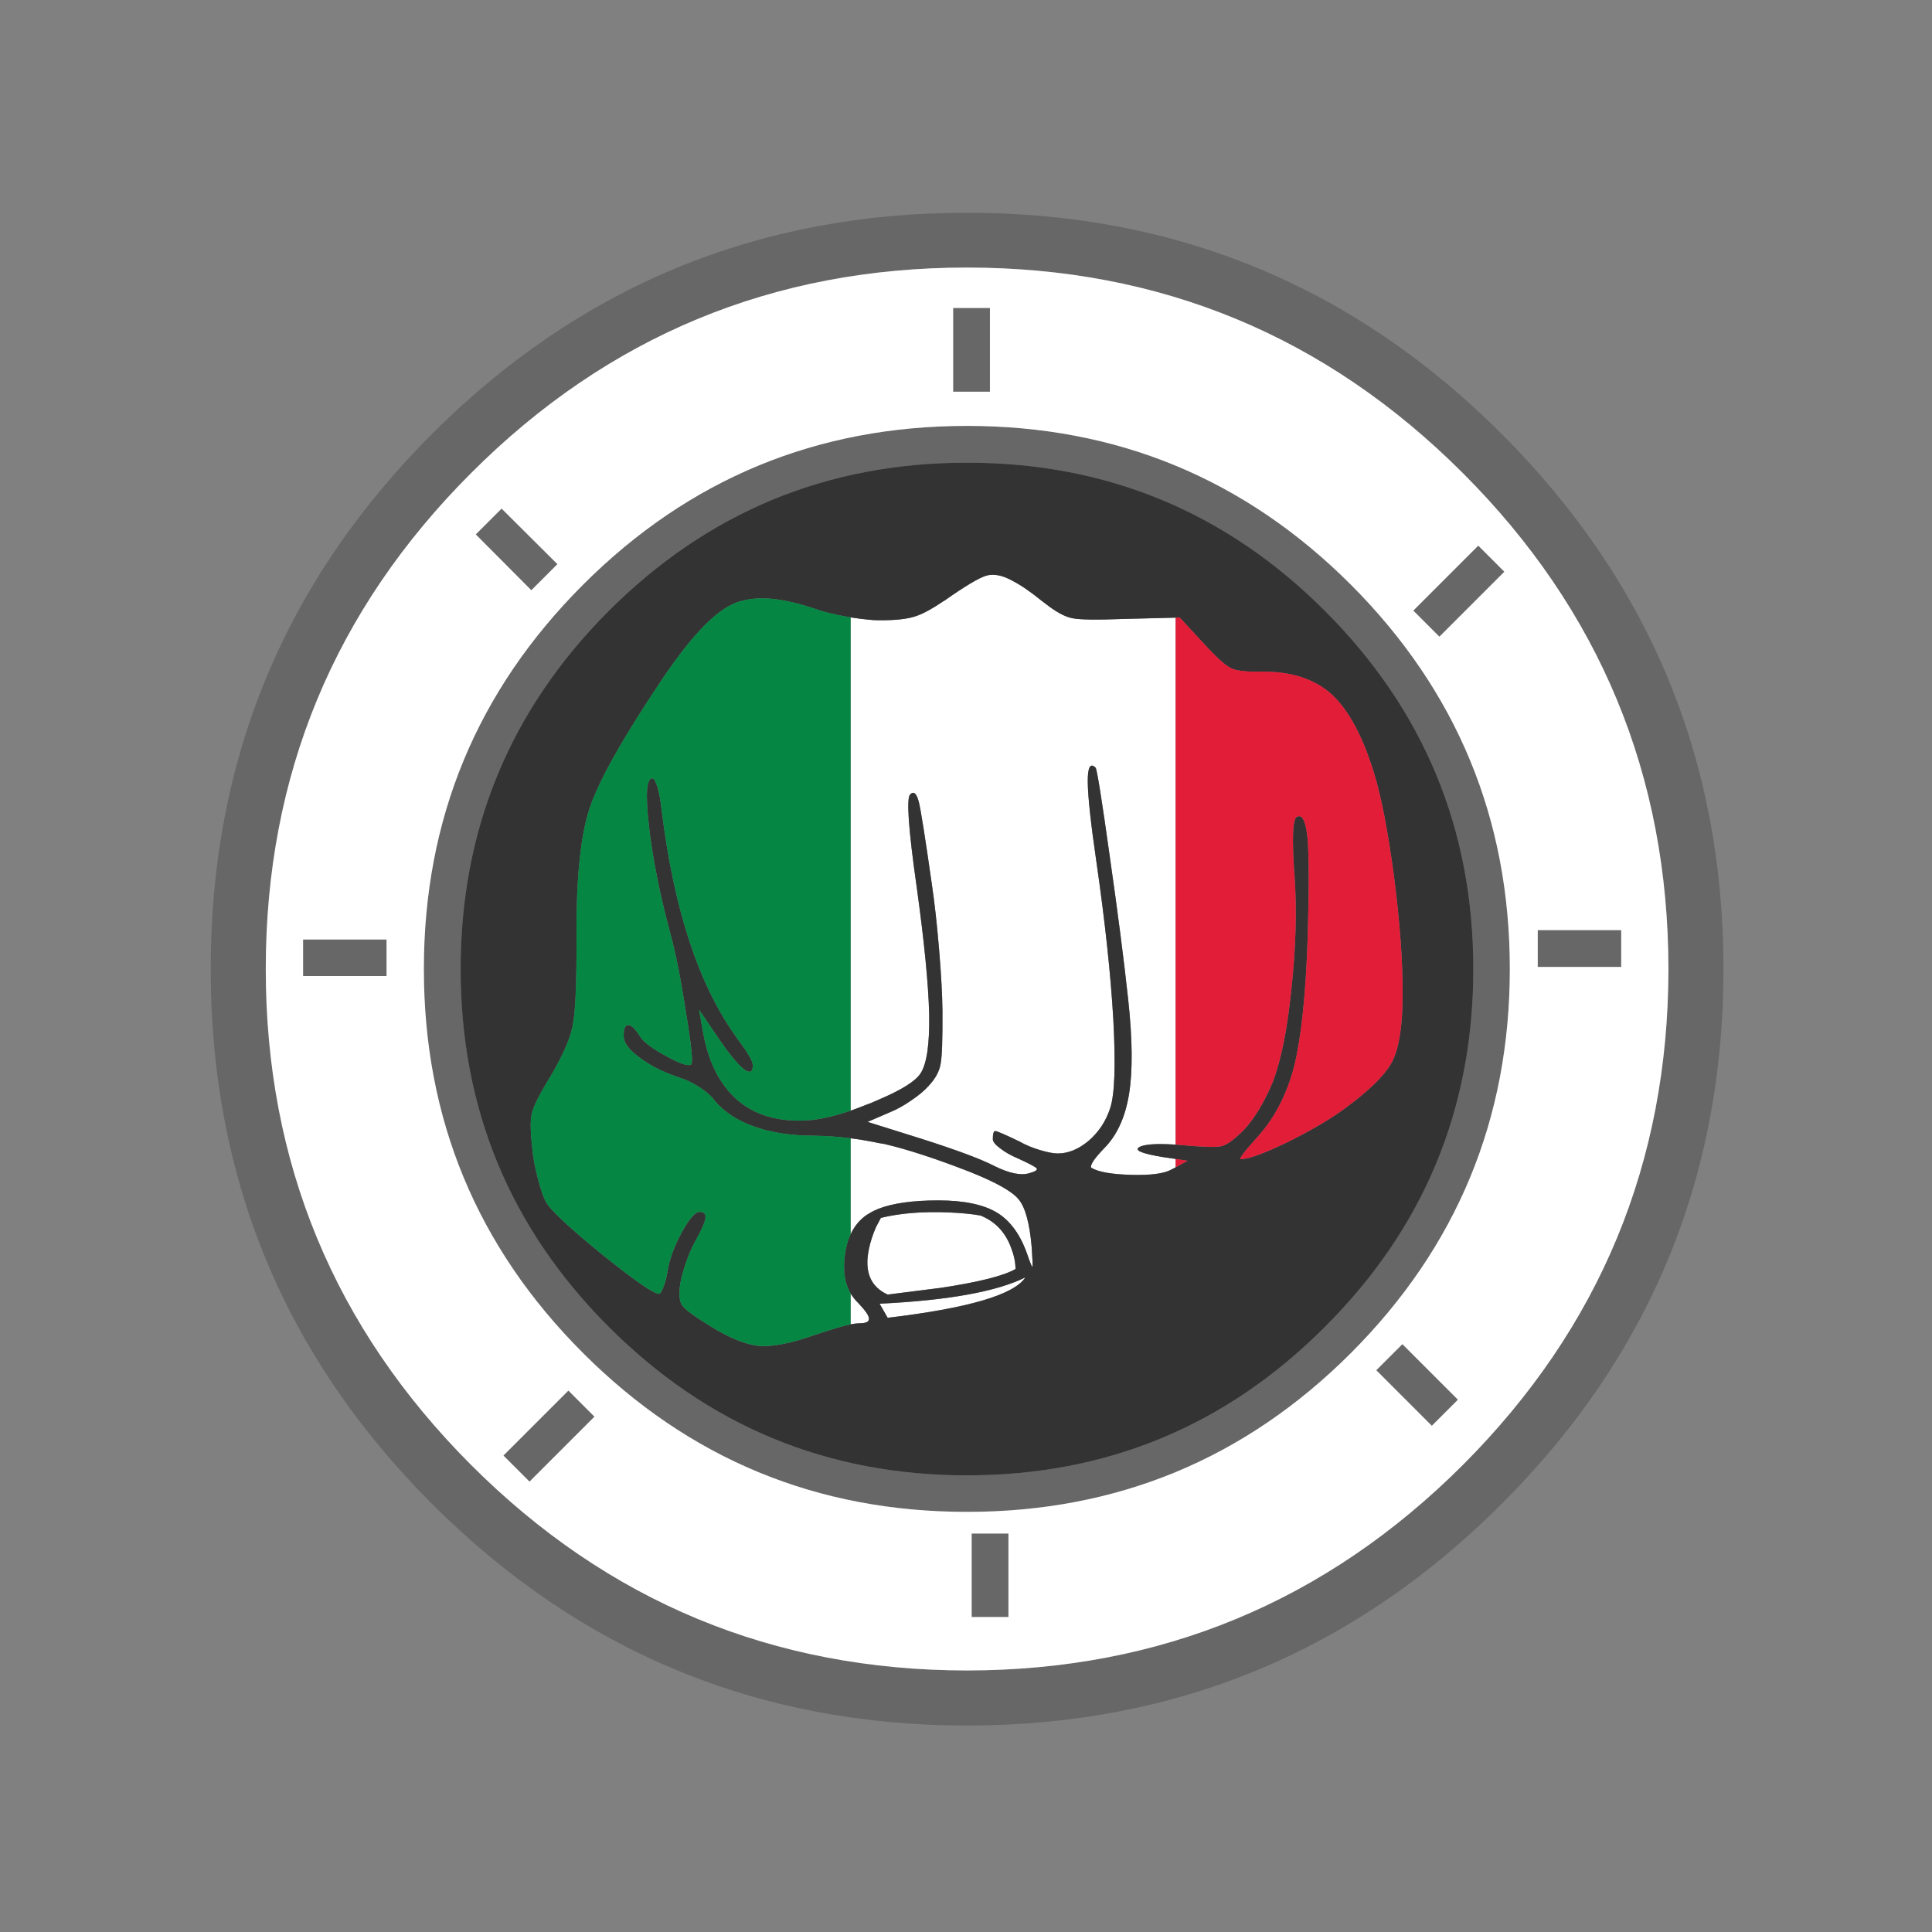 <?xml version="1.0" encoding="utf-8"?>
<!-- Generator: Adobe Illustrator 16.0.0, SVG Export Plug-In . SVG Version: 6.00 Build 0)  -->
<!DOCTYPE svg PUBLIC "-//W3C//DTD SVG 1.1//EN" "http://www.w3.org/Graphics/SVG/1.1/DTD/svg11.dtd">
<svg version="1.1" id="Layer_1" xmlns="http://www.w3.org/2000/svg" xmlns:xlink="http://www.w3.org/1999/xlink" x="0px" y="0px"
	 width="300px" height="300px" viewBox="0 0 300 300" enable-background="new 0 0 300 300" xml:space="preserve">
<rect x="0" y="0" width="300" height="300" fill="#808080" stroke="none"/>
<g>
	<path fill-rule="evenodd" clip-rule="evenodd" fill="#676767" d="M60.024,151.562H47.062v-5.671h12.962V151.562z M86.556,87.602
		l-4.051,4.051l-8.628-8.669l4.01-4.009L86.556,87.602z M65.816,150.469c0-23.305,8.236-43.194,24.709-59.667
		c16.446-16.445,36.321-24.669,59.626-24.669s43.181,8.224,59.626,24.669c16.445,16.473,24.668,36.362,24.668,59.667
		c0,23.277-8.223,43.153-24.668,59.625c-16.445,16.446-36.321,24.669-59.626,24.669s-43.18-8.223-59.626-24.669
		C74.053,193.622,65.816,173.746,65.816,150.469z M94.536,94.853c-15.339,15.365-23.008,33.903-23.008,55.616
		c0,21.711,7.669,40.236,23.008,55.574c15.365,15.366,33.904,23.049,55.616,23.049c21.712,0,40.236-7.683,55.575-23.049
		c15.365-15.338,23.049-33.863,23.049-55.574c0-21.713-7.684-40.251-23.049-55.616c-15.339-15.339-33.863-23.008-55.575-23.008
		C128.44,71.845,109.901,79.514,94.536,94.853z M32.722,150.469c-0.027-32.434,11.423-60.126,34.35-83.08
		c22.954-22.927,50.647-34.376,83.079-34.35c32.433-0.026,60.112,11.423,83.039,34.35c22.954,22.954,34.431,50.646,34.431,83.08
		c0,32.432-11.477,60.111-34.431,83.039c-22.927,22.953-50.606,34.431-83.039,34.431c-32.432,0-60.125-11.478-83.079-34.431
		C44.145,210.58,32.695,182.9,32.722,150.469z M219.458,94.813l10.087-10.087l4.051,4.051l-10.087,10.087L219.458,94.813z
		 M153.716,47.824v13.003h-5.711V47.824H153.716z M251.742,144.433v5.712H238.78v-5.712H251.742z M92.308,219.979l-10.086,10.086
		l-4.051-4.051l10.086-10.086L92.308,219.979z M73.148,73.465c-21.253,21.252-31.879,46.92-31.879,77.004
		c0,30.056,10.626,55.724,31.879,77.003c21.252,21.253,46.92,31.892,77.003,31.919c30.056-0.027,55.724-10.666,77.003-31.919
		c21.253-21.279,31.893-46.947,31.92-77.003c-0.027-30.084-10.667-55.752-31.92-77.004c-21.279-21.279-46.947-31.919-77.003-31.919
		C120.068,41.546,94.401,52.186,73.148,73.465z M222.334,221.396l-8.627-8.628l4.051-4.051l8.627,8.628L222.334,221.396z
		 M150.88,238.125h5.711v12.962h-5.711V238.125z"/>
	<path fill-rule="evenodd" clip-rule="evenodd" fill="#FFFFFF" d="M86.556,87.602l-8.668-8.627l-4.01,4.009l8.628,8.669
		L86.556,87.602z M60.024,151.562v-5.671H47.062v5.671H60.024z M132.085,200.858c0.27,0.432,0.581,0.837,0.932,1.215
		c0.027,0.055,0.068,0.095,0.122,0.122c1.188,1.242,1.782,2.079,1.782,2.511c0.081,0.514-0.405,0.771-1.458,0.771
		c-0.351,0-0.81,0.055-1.377,0.162V200.858z M132.085,172.463V95.865c1.026,0.162,1.985,0.283,2.876,0.364
		c0.513,0.054,0.999,0.081,1.458,0.081c0.162,0,0.311,0,0.446,0c2.214,0,3.929-0.189,5.145-0.567
		c1.161-0.351,2.673-1.16,4.536-2.431h0.041c3.213-2.268,5.401-3.577,6.562-3.929c1.162-0.324,2.498-0.067,4.011,0.771
		c1.323,0.675,2.862,1.728,4.618,3.158c0.215,0.162,0.432,0.325,0.647,0.487c1.593,1.242,2.943,1.972,4.051,2.188
		c1.134,0.242,3.794,0.283,7.979,0.121l8.102-0.203v81.824c-3.051-0.189-4.941-0.054-5.671,0.404c-0.81,0.487,0.433,1,3.727,1.54
		l1.944,0.283v1.297l-0.688,0.363c-1.134,0.621-3.2,0.893-6.198,0.811c-3.051-0.081-5.116-0.445-6.197-1.094
		c-0.162-0.135-0.054-0.499,0.324-1.093c0.379-0.54,0.918-1.175,1.621-1.904c1.998-1.999,3.294-4.793,3.888-8.385
		c0.595-3.592,0.554-8.507-0.121-14.745c-0.647-6.021-1.606-13.461-2.876-22.318c-1.242-8.885-1.972-13.449-2.188-13.691
		c-0.837-0.811-1.242-0.055-1.215,2.268c0.027,2.296,0.473,6.4,1.336,12.314c1.351,9.344,2.229,17.526,2.633,24.547
		c0.379,7.021,0.217,11.6-0.485,13.732c-0.648,1.998-1.742,3.672-3.281,5.022c-1.593,1.351-3.214,2.025-4.86,2.025
		c-0.676,0-1.594-0.176-2.755-0.526c-1.188-0.351-2.255-0.797-3.2-1.337c-2.188-1.053-3.43-1.593-3.727-1.62
		c-0.27-0.027-0.404,0.392-0.404,1.256c0,0.404,0.391,0.891,1.174,1.458c0.729,0.567,1.634,1.081,2.715,1.539
		c1.728,0.783,2.7,1.296,2.916,1.539c0.162,0.243-0.189,0.486-1.054,0.729c-1.323,0.432-3.132,0.081-5.427-1.053
		c-2.134-1.107-6.009-2.553-11.626-4.335l-8.142-2.552l3.565-1.539c0.999-0.405,2.065-1,3.2-1.783
		c1.161-0.782,2.052-1.524,2.673-2.228c1.081-1.134,1.715-2.295,1.904-3.483c0.216-1.106,0.311-3.835,0.283-8.182
		c-0.027-2.566-0.203-5.766-0.527-9.601c-0.324-3.889-0.702-7.278-1.134-10.167c-1-7.021-1.661-11.221-1.985-12.598
		c-0.351-1.432-0.81-1.85-1.377-1.256c-0.594,0.621-0.256,5.387,1.013,14.299c1.188,8.561,1.836,15.163,1.944,19.808
		c0.081,4.646-0.365,7.71-1.336,9.195c-0.783,1.216-2.957,2.579-6.522,4.092c-0.405,0.188-0.837,0.378-1.296,0.566
		c-0.054,0.027-0.108,0.041-0.162,0.041C133.962,171.775,133.003,172.14,132.085,172.463z M132.085,191.664v-14.907
		c0.972,0.108,1.931,0.257,2.876,0.446c0.486,0.08,0.972,0.175,1.458,0.283c0.324,0.054,0.648,0.108,0.972,0.162
		c3.646,0.864,8.061,2.309,13.246,4.334c4.05,1.62,6.562,3.038,7.534,4.253c1.025,1.216,1.701,3.673,2.025,7.373
		c0.135,1.917,0.176,2.942,0.121,3.078c-0.054,0.107-0.297-0.46-0.729-1.702c-1.054-3.132-2.62-5.346-4.699-6.642
		c-2.106-1.297-5.171-1.945-9.195-1.945c-3.943,0-7.035,0.433-9.276,1.296c-0.54,0.216-1.026,0.46-1.458,0.729
		c-0.135,0.081-0.27,0.162-0.405,0.243C133.476,189.422,132.652,190.422,132.085,191.664z M65.816,150.469
		c0,23.277,8.236,43.153,24.709,59.625c16.446,16.446,36.321,24.669,59.626,24.669s43.181-8.223,59.626-24.669
		c16.445-16.472,24.668-36.348,24.668-59.625c0-23.305-8.223-43.194-24.668-59.667c-16.445-16.445-36.321-24.669-59.626-24.669
		s-43.18,8.224-59.626,24.669C74.053,107.274,65.816,127.164,65.816,150.469z M73.148,73.465
		c21.252-21.279,46.92-31.919,77.003-31.919c30.056,0,55.724,10.64,77.003,31.919c21.253,21.252,31.893,46.92,31.92,77.004
		c-0.027,30.056-10.667,55.724-31.92,77.003c-21.279,21.253-46.947,31.892-77.003,31.919c-30.083-0.027-55.75-10.666-77.003-31.919
		c-21.253-21.279-31.879-46.947-31.879-77.003C41.27,120.385,51.896,94.717,73.148,73.465z M92.308,219.979l-4.05-4.051
		l-10.086,10.086l4.051,4.051L92.308,219.979z M251.742,144.433H238.78v5.712h12.962V144.433z M153.716,47.824h-5.711v13.003h5.711
		V47.824z M219.458,94.813l4.051,4.051l10.087-10.087l-4.051-4.051L219.458,94.813z M222.334,221.396l4.051-4.051l-8.627-8.628
		l-4.051,4.051L222.334,221.396z M147.235,188.261c1.999,0.082,3.673,0.243,5.023,0.486c2.268,0.918,3.848,2.579,4.739,4.982
		c0.459,1.188,0.688,2.295,0.688,3.321c-1.81,1.054-5.658,2.025-11.544,2.917l-8.304,1.053c-2.673-1.215-3.646-3.564-2.916-7.048
		c0.216-1.08,0.581-2.214,1.093-3.402l0.77-1.459C139.782,188.383,143.265,188.099,147.235,188.261z M136.582,202.438
		c10.64-0.513,18.188-1.877,22.643-4.091c-1.755,2.699-8.884,4.793-21.388,6.278L136.582,202.438z M150.88,238.125v12.962h5.711
		v-12.962H150.88z"/>
	<path fill-rule="evenodd" clip-rule="evenodd" fill="#333333" d="M132.085,205.639c0.567-0.107,1.026-0.162,1.377-0.162
		c1.054,0,1.539-0.257,1.458-0.771c0-0.432-0.594-1.269-1.782-2.511c-0.054-0.027-0.095-0.067-0.122-0.122
		c-0.351-0.378-0.662-0.783-0.932-1.215c-0.702-1.216-1.04-2.673-1.013-4.374c0.054-1.891,0.392-3.498,1.013-4.82
		c0.567-1.242,1.391-2.242,2.471-2.998c0.135-0.081,0.27-0.162,0.405-0.243c0.432-0.27,0.918-0.514,1.458-0.729
		c2.241-0.863,5.333-1.296,9.276-1.296c4.023,0,7.088,0.648,9.195,1.945c2.079,1.296,3.646,3.51,4.699,6.642
		c0.432,1.242,0.675,1.81,0.729,1.702c0.055-0.136,0.014-1.161-0.121-3.078c-0.324-3.7-1-6.157-2.025-7.373
		c-0.973-1.215-3.484-2.633-7.534-4.253c-5.185-2.025-9.601-3.47-13.246-4.334c-0.324-0.054-0.648-0.108-0.972-0.162
		c-0.486-0.108-0.972-0.203-1.458-0.283c-0.945-0.189-1.904-0.338-2.876-0.446c-1.864-0.243-3.754-0.378-5.671-0.405
		c-3.592,0-6.724-0.485-9.397-1.458c-1.054-0.378-2.012-0.823-2.876-1.336c-1.35-0.811-2.457-1.756-3.321-2.836
		c-0.459-0.621-1.215-1.27-2.269-1.944c-1.053-0.675-2.079-1.161-3.078-1.458c-2.485-0.837-4.523-1.863-6.117-3.078
		c-1.674-1.188-2.511-2.323-2.511-3.403c0-1.161,0.256-1.715,0.77-1.66c0.459,0.026,1.053,0.621,1.782,1.781
		c0.54,0.865,1.917,1.891,4.132,3.079c2.187,1.188,3.457,1.593,3.807,1.216c0.297-0.298,0.027-2.958-0.81-7.98
		c-0.756-4.995-1.566-9.101-2.43-12.314c-1.647-6.13-2.754-11.679-3.322-16.648c-0.567-4.968-0.392-7.453,0.527-7.453
		c0.243,0,0.513,0.473,0.81,1.418c0.27,0.945,0.473,2.066,0.608,3.362c1.89,15.393,5.698,27.099,11.422,35.119
		c0.162,0.271,0.338,0.526,0.527,0.77c1.485,1.972,2.228,3.268,2.228,3.889c0,1.081-0.459,1.283-1.377,0.607
		c-0.405-0.297-0.864-0.756-1.377-1.377c-0.675-0.756-1.444-1.769-2.309-3.038l-3.281-4.82l0.648,3.646
		c0.783,4.347,2.43,7.695,4.941,10.045c0.054,0.055,0.122,0.121,0.203,0.202c2.646,2.323,6.063,3.43,10.249,3.322
		c2.052-0.027,4.55-0.54,7.494-1.54c0.918-0.323,1.876-0.688,2.876-1.093c0.054,0,0.108-0.014,0.162-0.041
		c0.459-0.188,0.891-0.378,1.296-0.566c3.565-1.513,5.739-2.876,6.522-4.092c0.972-1.485,1.417-4.55,1.336-9.195
		c-0.108-4.645-0.756-11.247-1.944-19.808c-1.269-8.912-1.607-13.678-1.013-14.299c0.567-0.594,1.026-0.176,1.377,1.256
		c0.325,1.377,0.986,5.577,1.985,12.598c0.432,2.889,0.81,6.278,1.134,10.167c0.324,3.835,0.5,7.034,0.527,9.601
		c0.027,4.347-0.067,7.075-0.283,8.182c-0.189,1.188-0.824,2.35-1.904,3.483c-0.621,0.703-1.512,1.445-2.673,2.228
		c-1.134,0.783-2.201,1.378-3.2,1.783l-3.565,1.539l8.142,2.552c5.617,1.782,9.492,3.228,11.626,4.335
		c2.295,1.134,4.104,1.484,5.427,1.053c0.864-0.243,1.216-0.486,1.054-0.729c-0.216-0.243-1.188-0.756-2.916-1.539
		c-1.081-0.458-1.985-0.972-2.715-1.539c-0.783-0.567-1.174-1.054-1.174-1.458c0-0.864,0.135-1.283,0.404-1.256
		c0.297,0.027,1.539,0.567,3.727,1.62c0.945,0.54,2.012,0.986,3.2,1.337c1.161,0.351,2.079,0.526,2.755,0.526
		c1.646,0,3.268-0.675,4.86-2.025c1.539-1.351,2.633-3.024,3.281-5.022c0.702-2.133,0.864-6.711,0.485-13.732
		c-0.404-7.021-1.282-15.203-2.633-24.547c-0.863-5.914-1.309-10.019-1.336-12.314c-0.027-2.322,0.378-3.078,1.215-2.268
		c0.216,0.242,0.945,4.807,2.188,13.691c1.27,8.857,2.229,16.297,2.876,22.318c0.675,6.238,0.716,11.153,0.121,14.745
		c-0.594,3.592-1.89,6.386-3.888,8.385c-0.703,0.729-1.242,1.364-1.621,1.904c-0.378,0.594-0.486,0.958-0.324,1.093
		c1.081,0.648,3.146,1.013,6.197,1.094c2.998,0.082,5.064-0.189,6.198-0.811l0.688-0.363l1.863-1.013l-1.863-0.284l-1.944-0.283
		c-3.294-0.54-4.536-1.053-3.727-1.54c0.729-0.458,2.62-0.594,5.671-0.404c0.324,0.026,0.648,0.054,0.973,0.081
		c3.294,0.297,5.346,0.351,6.156,0.161c0.838-0.216,1.945-1.013,3.322-2.389c0.81-0.811,1.66-1.945,2.551-3.403
		c0.893-1.539,1.594-2.957,2.107-4.253c1.296-3.402,2.255-8.236,2.876-14.502c0.675-6.265,0.837-12.003,0.485-17.215
		c-0.432-5.833-0.324-8.952,0.324-9.357c0.864-0.513,1.432,0.648,1.701,3.483c0.217,2.809,0.217,7.939,0,15.393
		c-0.297,8.695-0.985,15.271-2.065,19.728c-1.134,4.401-3.011,8.061-5.631,10.978c-2.133,2.376-3.038,3.563-2.714,3.563
		c1.188,0,3.605-0.877,7.251-2.633c3.646-1.81,6.575-3.523,8.79-5.144c3.97-2.89,6.48-5.375,7.534-7.454
		c1.054-2.105,1.58-5.563,1.58-10.369c0.026-5.077-0.419-11.18-1.337-18.309c-0.945-7.103-1.998-12.517-3.159-16.244
		c-1.756-5.644-3.942-9.667-6.563-12.07c-2.646-2.35-6.211-3.511-10.694-3.483c-2.43,0.054-4.051-0.122-4.86-0.527
		c-0.837-0.378-2.2-1.593-4.091-3.646l-3.93-4.253l-0.607,0.04l-8.102,0.203c-4.186,0.162-6.846,0.121-7.979-0.121
		c-1.107-0.216-2.458-0.945-4.051-2.188c-0.216-0.162-0.433-0.325-0.647-0.487c-1.756-1.431-3.295-2.483-4.618-3.158
		c-1.513-0.838-2.849-1.095-4.011-0.771c-1.16,0.352-3.349,1.661-6.562,3.929h-0.041c-1.863,1.271-3.375,2.08-4.536,2.431
		c-1.215,0.378-2.93,0.567-5.145,0.567c-0.135,0-0.284,0-0.446,0c-0.459,0-0.945-0.027-1.458-0.081
		c-0.891-0.081-1.85-0.202-2.876-0.364c-0.135-0.027-0.284-0.054-0.446-0.081c-2.079-0.351-3.821-0.783-5.225-1.297
		c-1.512-0.513-2.958-0.903-4.334-1.175c-2.7-0.539-5.009-0.539-6.927,0c-0.351,0.082-0.688,0.189-1.013,0.325
		c-0.162,0.08-0.311,0.148-0.445,0.202c-3.052,1.432-6.792,5.481-11.221,12.152c-5.887,8.803-9.532,15.325-10.937,19.564
		c-1.377,4.186-2.052,10.707-2.025,19.564c0.054,7.318-0.148,12.071-0.607,14.259c-0.432,2.187-1.836,5.212-4.213,9.073
		c-1.215,2.025-1.931,3.564-2.147,4.617c-0.216,1.054-0.175,2.836,0.122,5.348c0.135,1.512,0.432,3.078,0.891,4.699
		c0.405,1.62,0.824,2.821,1.256,3.604c0.783,1.296,3.672,3.983,8.668,8.061c5.077,4.077,8.021,6.117,8.831,6.117
		c0.216,0,0.445-0.338,0.688-1.013c0.27-0.648,0.486-1.459,0.648-2.431c0.297-1.917,1.04-3.956,2.228-6.117
		c1.161-2.105,2.079-3.159,2.754-3.159c0.729,0,1.026,0.365,0.891,1.094c-0.135,0.703-0.688,1.918-1.661,3.646
		c-0.459,0.837-0.904,1.878-1.337,3.12c-0.432,1.242-0.729,2.335-0.891,3.28c-0.243,1.62-0.148,2.741,0.284,3.362
		c0.405,0.621,1.863,1.701,4.375,3.24c2.998,1.863,5.549,2.89,7.656,3.079c2.106,0.134,4.996-0.446,8.669-1.742
		C129.02,206.448,130.843,205.908,132.085,205.639z M94.536,94.853c15.365-15.339,33.904-23.008,55.616-23.008
		c21.712,0,40.236,7.669,55.575,23.008c15.365,15.365,23.049,33.903,23.049,55.616c0,21.711-7.684,40.236-23.049,55.574
		c-15.339,15.366-33.863,23.049-55.575,23.049c-21.711,0-40.25-7.683-55.616-23.049c-15.339-15.338-23.008-33.863-23.008-55.574
		C71.528,128.756,79.197,110.218,94.536,94.853z M147.235,188.261c-3.97-0.162-7.453,0.122-10.451,0.851l-0.77,1.459
		c-0.513,1.188-0.877,2.322-1.093,3.402c-0.729,3.483,0.243,5.833,2.916,7.048l8.304-1.053c5.886-0.892,9.735-1.863,11.544-2.917
		c0-1.026-0.229-2.133-0.688-3.321c-0.892-2.403-2.472-4.064-4.739-4.982C150.908,188.504,149.233,188.343,147.235,188.261z
		 M136.582,202.438l1.255,2.188c12.503-1.485,19.633-3.579,21.388-6.278C154.77,200.562,147.221,201.926,136.582,202.438z"/>
	<path fill-rule="evenodd" clip-rule="evenodd" fill="#068643" d="M132.085,95.865v76.598c-2.944,1-5.441,1.513-7.494,1.54
		c-4.186,0.107-7.602-0.999-10.249-3.322c-0.081-0.081-0.148-0.147-0.203-0.202c-2.511-2.35-4.159-5.698-4.941-10.045l-0.648-3.646
		l3.281,4.82c0.864,1.27,1.634,2.282,2.309,3.038c0.514,0.621,0.973,1.08,1.377,1.377c0.918,0.676,1.377,0.474,1.377-0.607
		c0-0.621-0.743-1.917-2.228-3.889c-0.189-0.243-0.365-0.499-0.527-0.77c-5.725-8.021-9.532-19.727-11.422-35.119
		c-0.135-1.296-0.338-2.417-0.608-3.362c-0.297-0.945-0.567-1.418-0.81-1.418c-0.918,0-1.094,2.485-0.527,7.453
		c0.567,4.97,1.674,10.519,3.322,16.648c0.864,3.214,1.674,7.319,2.43,12.314c0.837,5.022,1.107,7.683,0.81,7.98
		c-0.351,0.377-1.62-0.028-3.807-1.216c-2.214-1.188-3.592-2.214-4.132-3.079c-0.729-1.16-1.323-1.755-1.782-1.781
		c-0.513-0.055-0.77,0.499-0.77,1.66c0,1.08,0.837,2.215,2.511,3.403c1.594,1.215,3.632,2.241,6.117,3.078
		c0.999,0.297,2.025,0.783,3.078,1.458c1.054,0.675,1.81,1.323,2.269,1.944c0.864,1.08,1.971,2.025,3.321,2.836
		c0.864,0.513,1.823,0.958,2.876,1.336c2.673,0.973,5.806,1.458,9.397,1.458c1.917,0.027,3.807,0.162,5.671,0.405v14.907
		c-0.621,1.322-0.959,2.93-1.013,4.82c-0.027,1.701,0.311,3.158,1.013,4.374v4.78c-1.243,0.27-3.065,0.81-5.468,1.62
		c-3.673,1.296-6.563,1.876-8.669,1.742c-2.106-0.189-4.658-1.216-7.656-3.079c-2.511-1.539-3.969-2.619-4.375-3.24
		c-0.432-0.621-0.526-1.742-0.284-3.362c0.162-0.945,0.459-2.038,0.891-3.28c0.433-1.242,0.878-2.283,1.337-3.12
		c0.972-1.728,1.526-2.942,1.661-3.646c0.135-0.729-0.162-1.094-0.891-1.094c-0.675,0-1.593,1.054-2.754,3.159
		c-1.188,2.161-1.931,4.2-2.228,6.117c-0.162,0.972-0.378,1.782-0.648,2.431c-0.243,0.675-0.472,1.013-0.688,1.013
		c-0.81,0-3.754-2.04-8.831-6.117c-4.996-4.077-7.886-6.765-8.668-8.061c-0.432-0.783-0.851-1.984-1.256-3.604
		c-0.459-1.621-0.756-3.188-0.891-4.699c-0.297-2.512-0.338-4.294-0.122-5.348c0.216-1.053,0.932-2.592,2.147-4.617
		c2.376-3.861,3.781-6.887,4.213-9.073c0.459-2.188,0.662-6.94,0.607-14.259c-0.027-8.857,0.648-15.379,2.025-19.564
		c1.404-4.239,5.05-10.762,10.937-19.564c4.429-6.671,8.169-10.721,11.221-12.152c0.135-0.054,0.284-0.122,0.445-0.202
		c0.324-0.136,0.662-0.243,1.013-0.325c1.917-0.539,4.227-0.539,6.927,0c1.377,0.271,2.822,0.662,4.334,1.175
		c1.404,0.514,3.146,0.946,5.225,1.297C131.802,95.812,131.95,95.838,132.085,95.865z"/>
	<path fill-rule="evenodd" clip-rule="evenodd" fill="#E21D38" d="M182.557,177.729V95.905l0.607-0.04l3.93,4.253
		c1.891,2.053,3.254,3.268,4.091,3.646c0.81,0.405,2.431,0.581,4.86,0.527c4.483-0.027,8.048,1.134,10.694,3.483
		c2.62,2.403,4.807,6.427,6.563,12.07c1.161,3.728,2.214,9.142,3.159,16.244c0.918,7.129,1.363,13.231,1.337,18.309
		c0,4.807-0.526,8.264-1.58,10.369c-1.054,2.079-3.564,4.564-7.534,7.454c-2.215,1.62-5.145,3.334-8.79,5.144
		c-3.646,1.756-6.063,2.633-7.251,2.633c-0.324,0,0.581-1.188,2.714-3.563c2.62-2.917,4.497-6.576,5.631-10.978
		c1.08-4.456,1.769-11.032,2.065-19.728c0.217-7.453,0.217-12.584,0-15.393c-0.27-2.835-0.837-3.996-1.701-3.483
		c-0.648,0.405-0.756,3.524-0.324,9.357c0.352,5.212,0.189,10.95-0.485,17.215c-0.621,6.266-1.58,11.1-2.876,14.502
		c-0.514,1.296-1.215,2.714-2.107,4.253c-0.891,1.458-1.741,2.593-2.551,3.403c-1.377,1.376-2.484,2.173-3.322,2.389
		c-0.811,0.189-2.862,0.136-6.156-0.161C183.205,177.783,182.881,177.756,182.557,177.729z M182.557,181.254v-1.297l1.863,0.284
		L182.557,181.254z"/>
</g>
</svg>
